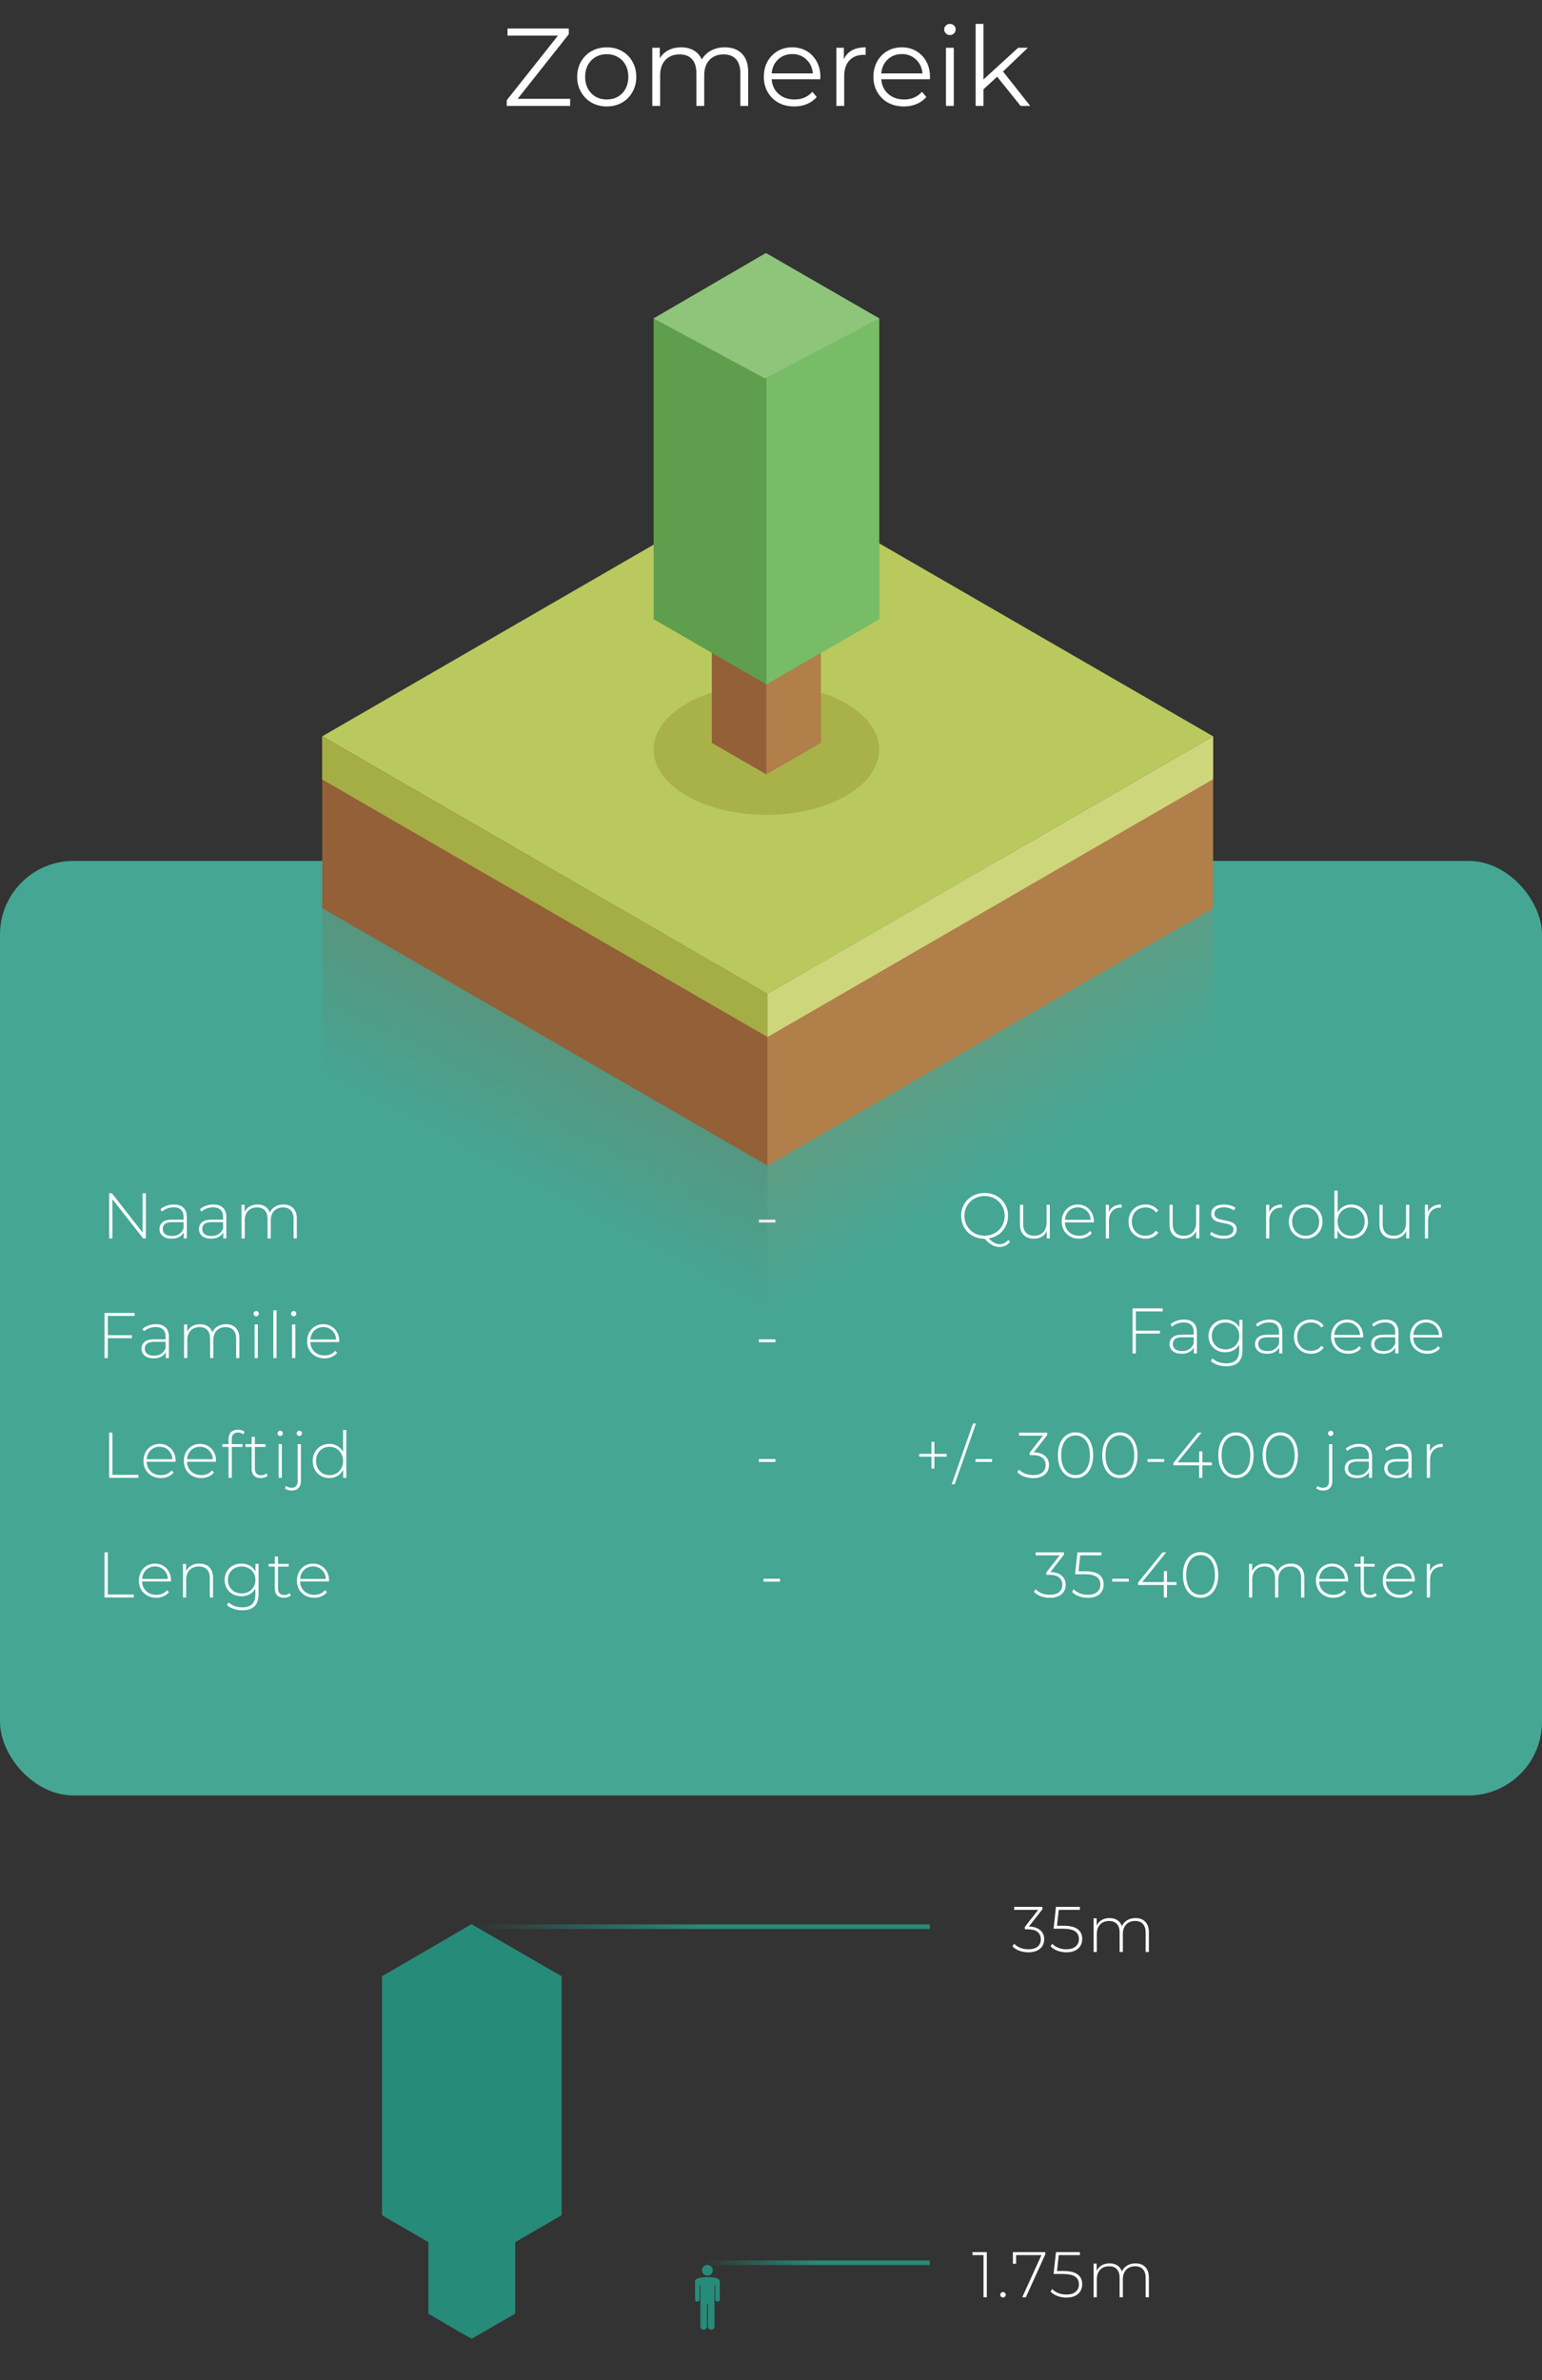 <svg width="335" height="517" viewBox="0 0 335 517" fill="none" xmlns="http://www.w3.org/2000/svg">
<rect x="0" y="0" width="335" height="517" fill="#333333" stroke="none"/>
<rect y="187" width="335" height="203" rx="16" fill="#45A694"/>
<path d="M219.434 269.756C219.145 270.12 218.804 270.395 218.412 270.582C218.02 270.769 217.591 270.862 217.124 270.862C216.583 270.862 216.055 270.722 215.542 270.442C215.038 270.162 214.483 269.705 213.876 269.07C212.915 269.07 212.047 268.855 211.272 268.426C210.507 267.987 209.905 267.39 209.466 266.634C209.027 265.878 208.808 265.033 208.808 264.1C208.808 263.167 209.027 262.322 209.466 261.566C209.914 260.81 210.525 260.217 211.3 259.788C212.075 259.349 212.943 259.13 213.904 259.13C214.865 259.13 215.733 259.345 216.508 259.774C217.283 260.203 217.889 260.796 218.328 261.552C218.776 262.308 219 263.157 219 264.1C219 264.94 218.818 265.71 218.454 266.41C218.099 267.101 217.605 267.675 216.97 268.132C216.335 268.58 215.612 268.869 214.8 269C215.603 269.84 216.377 270.26 217.124 270.26C217.88 270.26 218.524 269.947 219.056 269.322L219.434 269.756ZM209.522 264.1C209.522 264.903 209.713 265.635 210.096 266.298C210.479 266.951 211.001 267.469 211.664 267.852C212.336 268.225 213.083 268.412 213.904 268.412C214.725 268.412 215.467 268.225 216.13 267.852C216.793 267.469 217.315 266.951 217.698 266.298C218.081 265.635 218.272 264.903 218.272 264.1C218.272 263.297 218.081 262.569 217.698 261.916C217.315 261.253 216.793 260.735 216.13 260.362C215.467 259.979 214.725 259.788 213.904 259.788C213.083 259.788 212.336 259.979 211.664 260.362C211.001 260.735 210.479 261.253 210.096 261.916C209.713 262.569 209.522 263.297 209.522 264.1ZM228.071 261.692V269H227.399V267.432C227.156 267.945 226.797 268.347 226.321 268.636C225.845 268.916 225.285 269.056 224.641 269.056C223.689 269.056 222.942 268.79 222.401 268.258C221.859 267.726 221.589 266.961 221.589 265.962V261.692H222.289V265.906C222.289 266.727 222.499 267.353 222.919 267.782C223.339 268.211 223.931 268.426 224.697 268.426C225.518 268.426 226.167 268.169 226.643 267.656C227.128 267.143 227.371 266.452 227.371 265.584V261.692H228.071ZM237.632 265.514H231.346C231.364 266.083 231.509 266.592 231.78 267.04C232.05 267.479 232.414 267.819 232.872 268.062C233.338 268.305 233.861 268.426 234.44 268.426C234.916 268.426 235.354 268.342 235.756 268.174C236.166 267.997 236.507 267.74 236.778 267.404L237.184 267.866C236.866 268.249 236.465 268.543 235.98 268.748C235.504 268.953 234.986 269.056 234.426 269.056C233.698 269.056 233.049 268.897 232.48 268.58C231.91 268.263 231.462 267.824 231.136 267.264C230.818 266.704 230.66 266.065 230.66 265.346C230.66 264.637 230.809 264.002 231.108 263.442C231.416 262.873 231.836 262.429 232.368 262.112C232.9 261.795 233.497 261.636 234.16 261.636C234.822 261.636 235.415 261.795 235.938 262.112C236.47 262.42 236.885 262.854 237.184 263.414C237.492 263.974 237.646 264.609 237.646 265.318L237.632 265.514ZM234.16 262.252C233.646 262.252 233.184 262.369 232.774 262.602C232.363 262.826 232.032 263.148 231.78 263.568C231.537 263.979 231.397 264.445 231.36 264.968H236.96C236.932 264.445 236.792 263.979 236.54 263.568C236.288 263.157 235.956 262.835 235.546 262.602C235.135 262.369 234.673 262.252 234.16 262.252ZM240.903 263.288C241.127 262.756 241.477 262.35 241.953 262.07C242.429 261.781 243.008 261.636 243.689 261.636V262.322L243.521 262.308C242.709 262.308 242.075 262.565 241.617 263.078C241.16 263.582 240.931 264.287 240.931 265.192V269H240.231V261.692H240.903V263.288ZM248.868 269.056C248.158 269.056 247.524 268.897 246.964 268.58C246.404 268.263 245.965 267.824 245.648 267.264C245.33 266.695 245.172 266.055 245.172 265.346C245.172 264.627 245.33 263.988 245.648 263.428C245.965 262.859 246.404 262.42 246.964 262.112C247.524 261.795 248.158 261.636 248.868 261.636C249.456 261.636 249.988 261.753 250.464 261.986C250.949 262.21 251.341 262.541 251.64 262.98L251.122 263.358C250.86 262.994 250.534 262.723 250.142 262.546C249.759 262.359 249.334 262.266 248.868 262.266C248.298 262.266 247.785 262.397 247.328 262.658C246.88 262.91 246.525 263.269 246.264 263.736C246.012 264.203 245.886 264.739 245.886 265.346C245.886 265.953 246.012 266.489 246.264 266.956C246.525 267.423 246.88 267.787 247.328 268.048C247.785 268.3 248.298 268.426 248.868 268.426C249.334 268.426 249.759 268.337 250.142 268.16C250.534 267.973 250.86 267.698 251.122 267.334L251.64 267.712C251.341 268.151 250.949 268.487 250.464 268.72C249.988 268.944 249.456 269.056 248.868 269.056ZM260.553 261.692V269H259.881V267.432C259.639 267.945 259.279 268.347 258.803 268.636C258.327 268.916 257.767 269.056 257.123 269.056C256.171 269.056 255.425 268.79 254.883 268.258C254.342 267.726 254.071 266.961 254.071 265.962V261.692H254.771V265.906C254.771 266.727 254.981 267.353 255.401 267.782C255.821 268.211 256.414 268.426 257.179 268.426C258.001 268.426 258.649 268.169 259.125 267.656C259.611 267.143 259.853 266.452 259.853 265.584V261.692H260.553ZM265.788 269.056C265.2 269.056 264.64 268.967 264.108 268.79C263.576 268.613 263.161 268.389 262.862 268.118L263.184 267.558C263.483 267.81 263.866 268.02 264.332 268.188C264.808 268.356 265.303 268.44 265.816 268.44C266.554 268.44 267.095 268.319 267.44 268.076C267.795 267.833 267.972 267.497 267.972 267.068C267.972 266.76 267.874 266.517 267.678 266.34C267.492 266.163 267.258 266.032 266.978 265.948C266.698 265.864 266.311 265.775 265.816 265.682C265.238 265.579 264.771 265.467 264.416 265.346C264.062 265.225 263.758 265.029 263.506 264.758C263.254 264.487 263.128 264.114 263.128 263.638C263.128 263.059 263.366 262.583 263.842 262.21C264.328 261.827 265.014 261.636 265.9 261.636C266.367 261.636 266.829 261.701 267.286 261.832C267.744 261.963 268.117 262.135 268.406 262.35L268.084 262.91C267.786 262.695 267.445 262.532 267.062 262.42C266.68 262.308 266.288 262.252 265.886 262.252C265.205 262.252 264.692 262.378 264.346 262.63C264.001 262.882 263.828 263.213 263.828 263.624C263.828 263.951 263.926 264.207 264.122 264.394C264.318 264.571 264.556 264.707 264.836 264.8C265.126 264.884 265.527 264.977 266.04 265.08C266.61 265.183 267.067 265.295 267.412 265.416C267.767 265.528 268.066 265.715 268.308 265.976C268.551 266.237 268.672 266.597 268.672 267.054C268.672 267.661 268.42 268.146 267.916 268.51C267.412 268.874 266.703 269.056 265.788 269.056ZM275.734 263.288C275.958 262.756 276.308 262.35 276.784 262.07C277.26 261.781 277.838 261.636 278.52 261.636V262.322L278.352 262.308C277.54 262.308 276.905 262.565 276.448 263.078C275.99 263.582 275.762 264.287 275.762 265.192V269H275.062V261.692H275.734V263.288ZM283.656 269.056C282.965 269.056 282.34 268.897 281.78 268.58C281.229 268.263 280.795 267.824 280.478 267.264C280.161 266.695 280.002 266.055 280.002 265.346C280.002 264.637 280.161 264.002 280.478 263.442C280.795 262.873 281.229 262.429 281.78 262.112C282.34 261.795 282.965 261.636 283.656 261.636C284.347 261.636 284.967 261.795 285.518 262.112C286.078 262.429 286.517 262.873 286.834 263.442C287.151 264.002 287.31 264.637 287.31 265.346C287.31 266.055 287.151 266.695 286.834 267.264C286.517 267.824 286.078 268.263 285.518 268.58C284.967 268.897 284.347 269.056 283.656 269.056ZM283.656 268.426C284.216 268.426 284.715 268.295 285.154 268.034C285.602 267.773 285.952 267.409 286.204 266.942C286.465 266.475 286.596 265.943 286.596 265.346C286.596 264.749 286.465 264.217 286.204 263.75C285.952 263.283 285.602 262.919 285.154 262.658C284.715 262.397 284.216 262.266 283.656 262.266C283.096 262.266 282.592 262.397 282.144 262.658C281.705 262.919 281.355 263.283 281.094 263.75C280.842 264.217 280.716 264.749 280.716 265.346C280.716 265.943 280.842 266.475 281.094 266.942C281.355 267.409 281.705 267.773 282.144 268.034C282.592 268.295 283.096 268.426 283.656 268.426ZM293.57 261.636C294.251 261.636 294.867 261.795 295.418 262.112C295.968 262.42 296.398 262.859 296.706 263.428C297.023 263.988 297.182 264.627 297.182 265.346C297.182 266.065 297.023 266.704 296.706 267.264C296.398 267.824 295.968 268.263 295.418 268.58C294.867 268.897 294.251 269.056 293.57 269.056C292.916 269.056 292.324 268.902 291.792 268.594C291.269 268.277 290.863 267.838 290.574 267.278V269H289.902V258.612H290.602V263.358C290.891 262.817 291.297 262.397 291.82 262.098C292.342 261.79 292.926 261.636 293.57 261.636ZM293.528 268.426C294.088 268.426 294.592 268.295 295.04 268.034C295.488 267.773 295.838 267.409 296.09 266.942C296.351 266.475 296.482 265.943 296.482 265.346C296.482 264.749 296.351 264.217 296.09 263.75C295.838 263.283 295.488 262.919 295.04 262.658C294.592 262.397 294.088 262.266 293.528 262.266C292.968 262.266 292.464 262.397 292.016 262.658C291.577 262.919 291.227 263.283 290.966 263.75C290.714 264.217 290.588 264.749 290.588 265.346C290.588 265.943 290.714 266.475 290.966 266.942C291.227 267.409 291.577 267.773 292.016 268.034C292.464 268.295 292.968 268.426 293.528 268.426ZM306.167 261.692V269H305.495V267.432C305.252 267.945 304.893 268.347 304.417 268.636C303.941 268.916 303.381 269.056 302.737 269.056C301.785 269.056 301.038 268.79 300.497 268.258C299.956 267.726 299.685 266.961 299.685 265.962V261.692H300.385V265.906C300.385 266.727 300.595 267.353 301.015 267.782C301.435 268.211 302.028 268.426 302.793 268.426C303.614 268.426 304.263 268.169 304.739 267.656C305.224 267.143 305.467 266.452 305.467 265.584V261.692H306.167ZM310.226 263.288C310.45 262.756 310.8 262.35 311.276 262.07C311.752 261.781 312.331 261.636 313.012 261.636V262.322L312.844 262.308C312.032 262.308 311.398 262.565 310.94 263.078C310.483 263.582 310.254 264.287 310.254 265.192V269H309.554V261.692H310.226V263.288Z" fill="white"/>
<path d="M246.763 284.844V289.03H251.985V289.674H246.763V294H246.049V284.2H252.601V284.844H246.763ZM257.213 286.636C258.118 286.636 258.814 286.869 259.299 287.336C259.784 287.793 260.027 288.47 260.027 289.366V294H259.355V292.698C259.122 293.127 258.781 293.463 258.333 293.706C257.885 293.939 257.348 294.056 256.723 294.056C255.911 294.056 255.267 293.865 254.791 293.482C254.324 293.099 254.091 292.595 254.091 291.97C254.091 291.363 254.306 290.873 254.735 290.5C255.174 290.117 255.869 289.926 256.821 289.926H259.327V289.338C259.327 288.657 259.14 288.139 258.767 287.784C258.403 287.429 257.866 287.252 257.157 287.252C256.672 287.252 256.205 287.336 255.757 287.504C255.318 287.672 254.945 287.896 254.637 288.176L254.287 287.672C254.651 287.345 255.09 287.093 255.603 286.916C256.116 286.729 256.653 286.636 257.213 286.636ZM256.821 293.482C257.428 293.482 257.941 293.342 258.361 293.062C258.79 292.782 259.112 292.376 259.327 291.844V290.472H256.835C256.116 290.472 255.594 290.603 255.267 290.864C254.95 291.125 254.791 291.485 254.791 291.942C254.791 292.418 254.968 292.796 255.323 293.076C255.678 293.347 256.177 293.482 256.821 293.482ZM269.925 286.692V293.216C269.925 294.429 269.631 295.325 269.043 295.904C268.455 296.483 267.568 296.772 266.383 296.772C265.711 296.772 265.076 296.669 264.479 296.464C263.882 296.259 263.401 295.974 263.037 295.61L263.415 295.078C263.779 295.414 264.218 295.675 264.731 295.862C265.244 296.049 265.79 296.142 266.369 296.142C267.34 296.142 268.058 295.909 268.525 295.442C268.992 294.985 269.225 294.271 269.225 293.3V292.068C268.926 292.6 268.511 293.011 267.979 293.3C267.447 293.589 266.85 293.734 266.187 293.734C265.506 293.734 264.885 293.585 264.325 293.286C263.774 292.978 263.34 292.553 263.023 292.012C262.706 291.471 262.547 290.859 262.547 290.178C262.547 289.497 262.706 288.885 263.023 288.344C263.34 287.803 263.774 287.383 264.325 287.084C264.885 286.785 265.506 286.636 266.187 286.636C266.859 286.636 267.466 286.785 268.007 287.084C268.548 287.383 268.964 287.803 269.253 288.344V286.692H269.925ZM266.243 293.104C266.812 293.104 267.326 292.983 267.783 292.74C268.24 292.488 268.595 292.143 268.847 291.704C269.108 291.256 269.239 290.747 269.239 290.178C269.239 289.609 269.108 289.105 268.847 288.666C268.595 288.227 268.24 287.887 267.783 287.644C267.326 287.392 266.812 287.266 266.243 287.266C265.674 287.266 265.16 287.392 264.703 287.644C264.255 287.887 263.9 288.227 263.639 288.666C263.387 289.105 263.261 289.609 263.261 290.178C263.261 290.747 263.387 291.256 263.639 291.704C263.9 292.143 264.255 292.488 264.703 292.74C265.16 292.983 265.674 293.104 266.243 293.104ZM275.772 286.636C276.677 286.636 277.373 286.869 277.858 287.336C278.343 287.793 278.586 288.47 278.586 289.366V294H277.914V292.698C277.681 293.127 277.34 293.463 276.892 293.706C276.444 293.939 275.907 294.056 275.282 294.056C274.47 294.056 273.826 293.865 273.35 293.482C272.883 293.099 272.65 292.595 272.65 291.97C272.65 291.363 272.865 290.873 273.294 290.5C273.733 290.117 274.428 289.926 275.38 289.926H277.886V289.338C277.886 288.657 277.699 288.139 277.326 287.784C276.962 287.429 276.425 287.252 275.716 287.252C275.231 287.252 274.764 287.336 274.316 287.504C273.877 287.672 273.504 287.896 273.196 288.176L272.846 287.672C273.21 287.345 273.649 287.093 274.162 286.916C274.675 286.729 275.212 286.636 275.772 286.636ZM275.38 293.482C275.987 293.482 276.5 293.342 276.92 293.062C277.349 292.782 277.671 292.376 277.886 291.844V290.472H275.394C274.675 290.472 274.153 290.603 273.826 290.864C273.509 291.125 273.35 291.485 273.35 291.942C273.35 292.418 273.527 292.796 273.882 293.076C274.237 293.347 274.736 293.482 275.38 293.482ZM284.802 294.056C284.092 294.056 283.458 293.897 282.898 293.58C282.338 293.263 281.899 292.824 281.582 292.264C281.264 291.695 281.106 291.055 281.106 290.346C281.106 289.627 281.264 288.988 281.582 288.428C281.899 287.859 282.338 287.42 282.898 287.112C283.458 286.795 284.092 286.636 284.802 286.636C285.39 286.636 285.922 286.753 286.398 286.986C286.883 287.21 287.275 287.541 287.574 287.98L287.056 288.358C286.794 287.994 286.468 287.723 286.076 287.546C285.693 287.359 285.268 287.266 284.802 287.266C284.232 287.266 283.719 287.397 283.262 287.658C282.814 287.91 282.459 288.269 282.198 288.736C281.946 289.203 281.82 289.739 281.82 290.346C281.82 290.953 281.946 291.489 282.198 291.956C282.459 292.423 282.814 292.787 283.262 293.048C283.719 293.3 284.232 293.426 284.802 293.426C285.268 293.426 285.693 293.337 286.076 293.16C286.468 292.973 286.794 292.698 287.056 292.334L287.574 292.712C287.275 293.151 286.883 293.487 286.398 293.72C285.922 293.944 285.39 294.056 284.802 294.056ZM296.14 290.514H289.854C289.873 291.083 290.018 291.592 290.288 292.04C290.559 292.479 290.923 292.819 291.38 293.062C291.847 293.305 292.37 293.426 292.948 293.426C293.424 293.426 293.863 293.342 294.264 293.174C294.675 292.997 295.016 292.74 295.286 292.404L295.692 292.866C295.375 293.249 294.974 293.543 294.488 293.748C294.012 293.953 293.494 294.056 292.934 294.056C292.206 294.056 291.558 293.897 290.988 293.58C290.419 293.263 289.971 292.824 289.644 292.264C289.327 291.704 289.168 291.065 289.168 290.346C289.168 289.637 289.318 289.002 289.616 288.442C289.924 287.873 290.344 287.429 290.876 287.112C291.408 286.795 292.006 286.636 292.668 286.636C293.331 286.636 293.924 286.795 294.446 287.112C294.978 287.42 295.394 287.854 295.692 288.414C296 288.974 296.154 289.609 296.154 290.318L296.14 290.514ZM292.668 287.252C292.155 287.252 291.693 287.369 291.282 287.602C290.872 287.826 290.54 288.148 290.288 288.568C290.046 288.979 289.906 289.445 289.868 289.968H295.468C295.44 289.445 295.3 288.979 295.048 288.568C294.796 288.157 294.465 287.835 294.054 287.602C293.644 287.369 293.182 287.252 292.668 287.252ZM300.999 286.636C301.904 286.636 302.599 286.869 303.085 287.336C303.57 287.793 303.813 288.47 303.813 289.366V294H303.141V292.698C302.907 293.127 302.567 293.463 302.119 293.706C301.671 293.939 301.134 294.056 300.509 294.056C299.697 294.056 299.053 293.865 298.577 293.482C298.11 293.099 297.877 292.595 297.877 291.97C297.877 291.363 298.091 290.873 298.521 290.5C298.959 290.117 299.655 289.926 300.607 289.926H303.113V289.338C303.113 288.657 302.926 288.139 302.553 287.784C302.189 287.429 301.652 287.252 300.943 287.252C300.457 287.252 299.991 287.336 299.543 287.504C299.104 287.672 298.731 287.896 298.423 288.176L298.073 287.672C298.437 287.345 298.875 287.093 299.389 286.916C299.902 286.729 300.439 286.636 300.999 286.636ZM300.607 293.482C301.213 293.482 301.727 293.342 302.147 293.062C302.576 292.782 302.898 292.376 303.113 291.844V290.472H300.621C299.902 290.472 299.379 290.603 299.053 290.864C298.735 291.125 298.577 291.485 298.577 291.942C298.577 292.418 298.754 292.796 299.109 293.076C299.463 293.347 299.963 293.482 300.607 293.482ZM313.304 290.514H307.018C307.037 291.083 307.182 291.592 307.452 292.04C307.723 292.479 308.087 292.819 308.544 293.062C309.011 293.305 309.534 293.426 310.112 293.426C310.588 293.426 311.027 293.342 311.428 293.174C311.839 292.997 312.18 292.74 312.45 292.404L312.856 292.866C312.539 293.249 312.138 293.543 311.652 293.748C311.176 293.953 310.658 294.056 310.098 294.056C309.37 294.056 308.722 293.897 308.152 293.58C307.583 293.263 307.135 292.824 306.808 292.264C306.491 291.704 306.332 291.065 306.332 290.346C306.332 289.637 306.482 289.002 306.78 288.442C307.088 287.873 307.508 287.429 308.04 287.112C308.572 286.795 309.17 286.636 309.832 286.636C310.495 286.636 311.088 286.795 311.61 287.112C312.142 287.42 312.558 287.854 312.856 288.414C313.164 288.974 313.318 289.609 313.318 290.318L313.304 290.514ZM309.832 287.252C309.319 287.252 308.857 287.369 308.446 287.602C308.036 287.826 307.704 288.148 307.452 288.568C307.21 288.979 307.07 289.445 307.032 289.968H312.632C312.604 289.445 312.464 288.979 312.212 288.568C311.96 288.157 311.629 287.835 311.218 287.602C310.808 287.369 310.346 287.252 309.832 287.252Z" fill="white"/>
<path d="M205.652 316.408H202.992V318.998H202.362V316.408H199.702V315.806H202.362V313.202H202.992V315.806H205.652V316.408ZM211.383 309.212H212.027L207.407 322.4H206.763L211.383 309.212ZM211.928 316.926H215.526V317.556H211.928V316.926ZM224.579 315.47C225.662 315.498 226.483 315.764 227.043 316.268C227.613 316.763 227.897 317.421 227.897 318.242C227.897 318.793 227.767 319.283 227.505 319.712C227.244 320.132 226.852 320.463 226.329 320.706C225.816 320.949 225.195 321.07 224.467 321.07C223.758 321.07 223.091 320.953 222.465 320.72C221.84 320.477 221.355 320.155 221.009 319.754L221.373 319.208C221.691 319.563 222.12 319.852 222.661 320.076C223.212 320.3 223.814 320.412 224.467 320.412C225.335 320.412 226.003 320.221 226.469 319.838C226.936 319.446 227.169 318.914 227.169 318.242C227.169 317.561 226.931 317.029 226.455 316.646C225.979 316.263 225.265 316.072 224.313 316.072H223.697V315.554L226.595 311.844H221.373V311.2H227.519V311.704L224.579 315.47ZM233.66 321.07C232.913 321.07 232.246 320.869 231.658 320.468C231.079 320.057 230.627 319.479 230.3 318.732C229.983 317.985 229.824 317.108 229.824 316.1C229.824 315.092 229.983 314.215 230.3 313.468C230.627 312.721 231.079 312.147 231.658 311.746C232.246 311.335 232.913 311.13 233.66 311.13C234.407 311.13 235.069 311.335 235.648 311.746C236.236 312.147 236.689 312.721 237.006 313.468C237.333 314.215 237.496 315.092 237.496 316.1C237.496 317.108 237.333 317.985 237.006 318.732C236.689 319.479 236.236 320.057 235.648 320.468C235.069 320.869 234.407 321.07 233.66 321.07ZM233.66 320.412C234.276 320.412 234.817 320.244 235.284 319.908C235.76 319.563 236.129 319.068 236.39 318.424C236.651 317.771 236.782 316.996 236.782 316.1C236.782 315.204 236.651 314.434 236.39 313.79C236.129 313.137 235.76 312.642 235.284 312.306C234.817 311.961 234.276 311.788 233.66 311.788C233.044 311.788 232.498 311.961 232.022 312.306C231.555 312.642 231.191 313.137 230.93 313.79C230.669 314.434 230.538 315.204 230.538 316.1C230.538 316.996 230.669 317.771 230.93 318.424C231.191 319.068 231.555 319.563 232.022 319.908C232.498 320.244 233.044 320.412 233.66 320.412ZM243.295 321.07C242.548 321.07 241.881 320.869 241.293 320.468C240.714 320.057 240.261 319.479 239.935 318.732C239.617 317.985 239.459 317.108 239.459 316.1C239.459 315.092 239.617 314.215 239.935 313.468C240.261 312.721 240.714 312.147 241.293 311.746C241.881 311.335 242.548 311.13 243.295 311.13C244.041 311.13 244.704 311.335 245.283 311.746C245.871 312.147 246.323 312.721 246.641 313.468C246.967 314.215 247.131 315.092 247.131 316.1C247.131 317.108 246.967 317.985 246.641 318.732C246.323 319.479 245.871 320.057 245.283 320.468C244.704 320.869 244.041 321.07 243.295 321.07ZM243.295 320.412C243.911 320.412 244.452 320.244 244.919 319.908C245.395 319.563 245.763 319.068 246.025 318.424C246.286 317.771 246.417 316.996 246.417 316.1C246.417 315.204 246.286 314.434 246.025 313.79C245.763 313.137 245.395 312.642 244.919 312.306C244.452 311.961 243.911 311.788 243.295 311.788C242.679 311.788 242.133 311.961 241.657 312.306C241.19 312.642 240.826 313.137 240.565 313.79C240.303 314.434 240.173 315.204 240.173 316.1C240.173 316.996 240.303 317.771 240.565 318.424C240.826 319.068 241.19 319.563 241.657 319.908C242.133 320.244 242.679 320.412 243.295 320.412ZM249.315 316.926H252.913V317.556H249.315V316.926ZM263.268 318.284H261.21V321H260.51V318.284H254.924V317.766L260.244 311.2H261.042L255.82 317.654H260.524V315.26H261.21V317.654H263.268V318.284ZM268.508 321.07C267.761 321.07 267.094 320.869 266.506 320.468C265.927 320.057 265.475 319.479 265.148 318.732C264.831 317.985 264.672 317.108 264.672 316.1C264.672 315.092 264.831 314.215 265.148 313.468C265.475 312.721 265.927 312.147 266.506 311.746C267.094 311.335 267.761 311.13 268.508 311.13C269.255 311.13 269.917 311.335 270.496 311.746C271.084 312.147 271.537 312.721 271.854 313.468C272.181 314.215 272.344 315.092 272.344 316.1C272.344 317.108 272.181 317.985 271.854 318.732C271.537 319.479 271.084 320.057 270.496 320.468C269.917 320.869 269.255 321.07 268.508 321.07ZM268.508 320.412C269.124 320.412 269.665 320.244 270.132 319.908C270.608 319.563 270.977 319.068 271.238 318.424C271.499 317.771 271.63 316.996 271.63 316.1C271.63 315.204 271.499 314.434 271.238 313.79C270.977 313.137 270.608 312.642 270.132 312.306C269.665 311.961 269.124 311.788 268.508 311.788C267.892 311.788 267.346 311.961 266.87 312.306C266.403 312.642 266.039 313.137 265.778 313.79C265.517 314.434 265.386 315.204 265.386 316.1C265.386 316.996 265.517 317.771 265.778 318.424C266.039 319.068 266.403 319.563 266.87 319.908C267.346 320.244 267.892 320.412 268.508 320.412ZM278.143 321.07C277.396 321.07 276.729 320.869 276.141 320.468C275.562 320.057 275.109 319.479 274.783 318.732C274.465 317.985 274.307 317.108 274.307 316.1C274.307 315.092 274.465 314.215 274.783 313.468C275.109 312.721 275.562 312.147 276.141 311.746C276.729 311.335 277.396 311.13 278.143 311.13C278.889 311.13 279.552 311.335 280.131 311.746C280.719 312.147 281.171 312.721 281.489 313.468C281.815 314.215 281.979 315.092 281.979 316.1C281.979 317.108 281.815 317.985 281.489 318.732C281.171 319.479 280.719 320.057 280.131 320.468C279.552 320.869 278.889 321.07 278.143 321.07ZM278.143 320.412C278.759 320.412 279.3 320.244 279.767 319.908C280.243 319.563 280.611 319.068 280.873 318.424C281.134 317.771 281.265 316.996 281.265 316.1C281.265 315.204 281.134 314.434 280.873 313.79C280.611 313.137 280.243 312.642 279.767 312.306C279.3 311.961 278.759 311.788 278.143 311.788C277.527 311.788 276.981 311.961 276.505 312.306C276.038 312.642 275.674 313.137 275.413 313.79C275.151 314.434 275.021 315.204 275.021 316.1C275.021 316.996 275.151 317.771 275.413 318.424C275.674 319.068 276.038 319.563 276.505 319.908C276.981 320.244 277.527 320.412 278.143 320.412ZM287.467 323.772C287.159 323.772 286.875 323.73 286.613 323.646C286.343 323.562 286.123 323.441 285.955 323.282L286.235 322.764C286.534 323.035 286.931 323.17 287.425 323.17C287.855 323.17 288.181 323.044 288.405 322.792C288.629 322.54 288.741 322.176 288.741 321.7V313.692H289.441V321.728C289.441 322.353 289.269 322.848 288.923 323.212C288.578 323.585 288.093 323.772 287.467 323.772ZM289.091 311.914C288.933 311.914 288.797 311.863 288.685 311.76C288.573 311.648 288.517 311.513 288.517 311.354C288.517 311.195 288.573 311.06 288.685 310.948C288.797 310.836 288.933 310.78 289.091 310.78C289.25 310.78 289.385 310.836 289.497 310.948C289.609 311.051 289.665 311.181 289.665 311.34C289.665 311.499 289.609 311.634 289.497 311.746C289.385 311.858 289.25 311.914 289.091 311.914ZM295.274 313.636C296.179 313.636 296.875 313.869 297.36 314.336C297.845 314.793 298.088 315.47 298.088 316.366V321H297.416V319.698C297.183 320.127 296.842 320.463 296.394 320.706C295.946 320.939 295.409 321.056 294.784 321.056C293.972 321.056 293.328 320.865 292.852 320.482C292.385 320.099 292.152 319.595 292.152 318.97C292.152 318.363 292.367 317.873 292.796 317.5C293.235 317.117 293.93 316.926 294.882 316.926H297.388V316.338C297.388 315.657 297.201 315.139 296.828 314.784C296.464 314.429 295.927 314.252 295.218 314.252C294.733 314.252 294.266 314.336 293.818 314.504C293.379 314.672 293.006 314.896 292.698 315.176L292.348 314.672C292.712 314.345 293.151 314.093 293.664 313.916C294.177 313.729 294.714 313.636 295.274 313.636ZM294.882 320.482C295.489 320.482 296.002 320.342 296.422 320.062C296.851 319.782 297.173 319.376 297.388 318.844V317.472H294.896C294.177 317.472 293.655 317.603 293.328 317.864C293.011 318.125 292.852 318.485 292.852 318.942C292.852 319.418 293.029 319.796 293.384 320.076C293.739 320.347 294.238 320.482 294.882 320.482ZM303.856 313.636C304.761 313.636 305.457 313.869 305.942 314.336C306.427 314.793 306.67 315.47 306.67 316.366V321H305.998V319.698C305.765 320.127 305.424 320.463 304.976 320.706C304.528 320.939 303.991 321.056 303.366 321.056C302.554 321.056 301.91 320.865 301.434 320.482C300.967 320.099 300.734 319.595 300.734 318.97C300.734 318.363 300.949 317.873 301.378 317.5C301.817 317.117 302.512 316.926 303.464 316.926H305.97V316.338C305.97 315.657 305.783 315.139 305.41 314.784C305.046 314.429 304.509 314.252 303.8 314.252C303.315 314.252 302.848 314.336 302.4 314.504C301.961 314.672 301.588 314.896 301.28 315.176L300.93 314.672C301.294 314.345 301.733 314.093 302.246 313.916C302.759 313.729 303.296 313.636 303.856 313.636ZM303.464 320.482C304.071 320.482 304.584 320.342 305.004 320.062C305.433 319.782 305.755 319.376 305.97 318.844V317.472H303.478C302.759 317.472 302.237 317.603 301.91 317.864C301.593 318.125 301.434 318.485 301.434 318.942C301.434 319.418 301.611 319.796 301.966 320.076C302.321 320.347 302.82 320.482 303.464 320.482ZM310.646 315.288C310.87 314.756 311.22 314.35 311.696 314.07C312.172 313.781 312.751 313.636 313.432 313.636V314.322L313.264 314.308C312.452 314.308 311.818 314.565 311.36 315.078C310.903 315.582 310.674 316.287 310.674 317.192V321H309.974V313.692H310.646V315.288Z" fill="white"/>
<path d="M228.198 341.47C229.281 341.498 230.102 341.764 230.662 342.268C231.232 342.763 231.516 343.421 231.516 344.242C231.516 344.793 231.386 345.283 231.124 345.712C230.863 346.132 230.471 346.463 229.948 346.706C229.435 346.949 228.814 347.07 228.086 347.07C227.377 347.07 226.71 346.953 226.084 346.72C225.459 346.477 224.974 346.155 224.628 345.754L224.992 345.208C225.31 345.563 225.739 345.852 226.28 346.076C226.831 346.3 227.433 346.412 228.086 346.412C228.954 346.412 229.622 346.221 230.088 345.838C230.555 345.446 230.788 344.914 230.788 344.242C230.788 343.561 230.55 343.029 230.074 342.646C229.598 342.263 228.884 342.072 227.932 342.072H227.316V341.554L230.214 337.844H224.992V337.2H231.138V337.704L228.198 341.47ZM235.7 341.302C237.128 341.302 238.164 341.554 238.808 342.058C239.452 342.553 239.774 343.257 239.774 344.172C239.774 344.732 239.644 345.231 239.382 345.67C239.13 346.099 238.748 346.44 238.234 346.692C237.721 346.944 237.091 347.07 236.344 347.07C235.635 347.07 234.968 346.949 234.342 346.706C233.726 346.463 233.246 346.146 232.9 345.754L233.264 345.208C233.572 345.563 233.997 345.852 234.538 346.076C235.089 346.3 235.686 346.412 236.33 346.412C237.208 346.412 237.88 346.211 238.346 345.81C238.822 345.409 239.06 344.872 239.06 344.2C239.06 343.463 238.79 342.903 238.248 342.52C237.716 342.137 236.816 341.946 235.546 341.946H233.558L234.076 337.2H239.27V337.844H234.678L234.3 341.302H235.7ZM241.631 342.926H245.229V343.556H241.631V342.926ZM255.584 344.284H253.526V347H252.826V344.284H247.24V343.766L252.56 337.2H253.358L248.136 343.654H252.84V341.26H253.526V343.654H255.584V344.284ZM260.824 347.07C260.078 347.07 259.41 346.869 258.822 346.468C258.244 346.057 257.791 345.479 257.464 344.732C257.147 343.985 256.988 343.108 256.988 342.1C256.988 341.092 257.147 340.215 257.464 339.468C257.791 338.721 258.244 338.147 258.822 337.746C259.41 337.335 260.078 337.13 260.824 337.13C261.571 337.13 262.234 337.335 262.812 337.746C263.4 338.147 263.853 338.721 264.17 339.468C264.497 340.215 264.66 341.092 264.66 342.1C264.66 343.108 264.497 343.985 264.17 344.732C263.853 345.479 263.4 346.057 262.812 346.468C262.234 346.869 261.571 347.07 260.824 347.07ZM260.824 346.412C261.44 346.412 261.982 346.244 262.448 345.908C262.924 345.563 263.293 345.068 263.554 344.424C263.816 343.771 263.946 342.996 263.946 342.1C263.946 341.204 263.816 340.434 263.554 339.79C263.293 339.137 262.924 338.642 262.448 338.306C261.982 337.961 261.44 337.788 260.824 337.788C260.208 337.788 259.662 337.961 259.186 338.306C258.72 338.642 258.356 339.137 258.094 339.79C257.833 340.434 257.702 341.204 257.702 342.1C257.702 342.996 257.833 343.771 258.094 344.424C258.356 345.068 258.72 345.563 259.186 345.908C259.662 346.244 260.208 346.412 260.824 346.412ZM280.453 339.636C281.358 339.636 282.068 339.902 282.581 340.434C283.104 340.966 283.365 341.731 283.365 342.73V347H282.665V342.786C282.665 341.965 282.464 341.339 282.063 340.91C281.662 340.481 281.102 340.266 280.383 340.266C279.562 340.266 278.908 340.523 278.423 341.036C277.947 341.549 277.709 342.24 277.709 343.108V347H277.009V342.786C277.009 341.965 276.808 341.339 276.407 340.91C276.006 340.481 275.446 340.266 274.727 340.266C273.906 340.266 273.252 340.523 272.767 341.036C272.291 341.549 272.053 342.24 272.053 343.108V347H271.353V339.692H272.025V341.26C272.268 340.747 272.627 340.35 273.103 340.07C273.588 339.781 274.162 339.636 274.825 339.636C275.488 339.636 276.048 339.785 276.505 340.084C276.972 340.383 277.303 340.821 277.499 341.4C277.742 340.859 278.12 340.429 278.633 340.112C279.156 339.795 279.762 339.636 280.453 339.636ZM292.863 343.514H286.577C286.596 344.083 286.74 344.592 287.011 345.04C287.282 345.479 287.646 345.819 288.103 346.062C288.57 346.305 289.092 346.426 289.671 346.426C290.147 346.426 290.586 346.342 290.987 346.174C291.398 345.997 291.738 345.74 292.009 345.404L292.415 345.866C292.098 346.249 291.696 346.543 291.211 346.748C290.735 346.953 290.217 347.056 289.657 347.056C288.929 347.056 288.28 346.897 287.711 346.58C287.142 346.263 286.694 345.824 286.367 345.264C286.05 344.704 285.891 344.065 285.891 343.346C285.891 342.637 286.04 342.002 286.339 341.442C286.647 340.873 287.067 340.429 287.599 340.112C288.131 339.795 288.728 339.636 289.391 339.636C290.054 339.636 290.646 339.795 291.169 340.112C291.701 340.42 292.116 340.854 292.415 341.414C292.723 341.974 292.877 342.609 292.877 343.318L292.863 343.514ZM289.391 340.252C288.878 340.252 288.416 340.369 288.005 340.602C287.594 340.826 287.263 341.148 287.011 341.568C286.768 341.979 286.628 342.445 286.591 342.968H292.191C292.163 342.445 292.023 341.979 291.771 341.568C291.519 341.157 291.188 340.835 290.777 340.602C290.366 340.369 289.904 340.252 289.391 340.252ZM299.088 346.538C298.911 346.706 298.687 346.837 298.416 346.93C298.155 347.014 297.88 347.056 297.59 347.056C296.956 347.056 296.466 346.883 296.12 346.538C295.775 346.183 295.602 345.693 295.602 345.068V340.294H294.258V339.692H295.602V338.096H296.302V339.692H298.626V340.294H296.302V344.998C296.302 345.474 296.414 345.838 296.638 346.09C296.872 346.333 297.212 346.454 297.66 346.454C298.118 346.454 298.496 346.319 298.794 346.048L299.088 346.538ZM307.375 343.514H301.089C301.107 344.083 301.252 344.592 301.523 345.04C301.793 345.479 302.157 345.819 302.615 346.062C303.081 346.305 303.604 346.426 304.183 346.426C304.659 346.426 305.097 346.342 305.499 346.174C305.909 345.997 306.25 345.74 306.521 345.404L306.927 345.866C306.609 346.249 306.208 346.543 305.723 346.748C305.247 346.953 304.729 347.056 304.169 347.056C303.441 347.056 302.792 346.897 302.223 346.58C301.653 346.263 301.205 345.824 300.879 345.264C300.561 344.704 300.403 344.065 300.403 343.346C300.403 342.637 300.552 342.002 300.851 341.442C301.159 340.873 301.579 340.429 302.111 340.112C302.643 339.795 303.24 339.636 303.903 339.636C304.565 339.636 305.158 339.795 305.681 340.112C306.213 340.42 306.628 340.854 306.927 341.414C307.235 341.974 307.389 342.609 307.389 343.318L307.375 343.514ZM303.903 340.252C303.389 340.252 302.927 340.369 302.517 340.602C302.106 340.826 301.775 341.148 301.523 341.568C301.28 341.979 301.14 342.445 301.103 342.968H306.703C306.675 342.445 306.535 341.979 306.283 341.568C306.031 341.157 305.699 340.835 305.289 340.602C304.878 340.369 304.416 340.252 303.903 340.252ZM310.646 341.288C310.87 340.756 311.22 340.35 311.696 340.07C312.172 339.781 312.751 339.636 313.432 339.636V340.322L313.264 340.308C312.452 340.308 311.818 340.565 311.36 341.078C310.903 341.582 310.674 342.287 310.674 343.192V347H309.974V339.692H310.646V341.288Z" fill="white"/>
<path d="M31.688 259.2V269H31.1L24.422 260.488V269H23.708V259.2H24.31L30.974 267.712V259.2H31.688ZM37.77 261.636C38.676 261.636 39.371 261.869 39.856 262.336C40.342 262.793 40.584 263.47 40.584 264.366V269H39.912V267.698C39.679 268.127 39.338 268.463 38.89 268.706C38.442 268.939 37.906 269.056 37.28 269.056C36.468 269.056 35.824 268.865 35.348 268.482C34.882 268.099 34.648 267.595 34.648 266.97C34.648 266.363 34.863 265.873 35.292 265.5C35.731 265.117 36.426 264.926 37.378 264.926H39.884V264.338C39.884 263.657 39.698 263.139 39.324 262.784C38.96 262.429 38.424 262.252 37.714 262.252C37.229 262.252 36.762 262.336 36.314 262.504C35.876 262.672 35.502 262.896 35.194 263.176L34.844 262.672C35.208 262.345 35.647 262.093 36.16 261.916C36.674 261.729 37.21 261.636 37.77 261.636ZM37.378 268.482C37.985 268.482 38.498 268.342 38.918 268.062C39.348 267.782 39.67 267.376 39.884 266.844V265.472H37.392C36.674 265.472 36.151 265.603 35.824 265.864C35.507 266.125 35.348 266.485 35.348 266.942C35.348 267.418 35.526 267.796 35.88 268.076C36.235 268.347 36.734 268.482 37.378 268.482ZM46.352 261.636C47.258 261.636 47.953 261.869 48.438 262.336C48.924 262.793 49.166 263.47 49.166 264.366V269H48.495V267.698C48.261 268.127 47.92 268.463 47.472 268.706C47.025 268.939 46.488 269.056 45.862 269.056C45.05 269.056 44.407 268.865 43.931 268.482C43.464 268.099 43.23 267.595 43.23 266.97C43.23 266.363 43.445 265.873 43.874 265.5C44.313 265.117 45.008 264.926 45.961 264.926H48.467V264.338C48.467 263.657 48.28 263.139 47.907 262.784C47.542 262.429 47.006 262.252 46.297 262.252C45.811 262.252 45.344 262.336 44.897 262.504C44.458 262.672 44.084 262.896 43.776 263.176L43.426 262.672C43.791 262.345 44.229 262.093 44.742 261.916C45.256 261.729 45.792 261.636 46.352 261.636ZM45.961 268.482C46.567 268.482 47.081 268.342 47.501 268.062C47.93 267.782 48.252 267.376 48.467 266.844V265.472H45.974C45.256 265.472 44.733 265.603 44.407 265.864C44.089 266.125 43.931 266.485 43.931 266.942C43.931 267.418 44.108 267.796 44.462 268.076C44.817 268.347 45.316 268.482 45.961 268.482ZM61.571 261.636C62.476 261.636 63.185 261.902 63.699 262.434C64.221 262.966 64.483 263.731 64.483 264.73V269H63.783V264.786C63.783 263.965 63.582 263.339 63.181 262.91C62.779 262.481 62.219 262.266 61.501 262.266C60.679 262.266 60.026 262.523 59.541 263.036C59.065 263.549 58.827 264.24 58.827 265.108V269H58.127V264.786C58.127 263.965 57.926 263.339 57.525 262.91C57.123 262.481 56.563 262.266 55.845 262.266C55.023 262.266 54.37 262.523 53.885 263.036C53.409 263.549 53.171 264.24 53.171 265.108V269H52.471V261.692H53.143V263.26C53.385 262.747 53.745 262.35 54.221 262.07C54.706 261.781 55.28 261.636 55.943 261.636C56.605 261.636 57.165 261.785 57.623 262.084C58.089 262.383 58.421 262.821 58.617 263.4C58.859 262.859 59.237 262.429 59.751 262.112C60.273 261.795 60.88 261.636 61.571 261.636Z" fill="white"/>
<path d="M23.422 285.844V290.03H28.644V290.674H23.422V295H22.708V285.2H29.26V285.844H23.422ZM33.872 287.636C34.777 287.636 35.473 287.869 35.958 288.336C36.443 288.793 36.686 289.47 36.686 290.366V295H36.014V293.698C35.781 294.127 35.44 294.463 34.992 294.706C34.544 294.939 34.007 295.056 33.382 295.056C32.57 295.056 31.926 294.865 31.45 294.482C30.983 294.099 30.75 293.595 30.75 292.97C30.75 292.363 30.965 291.873 31.394 291.5C31.833 291.117 32.528 290.926 33.48 290.926H35.986V290.338C35.986 289.657 35.799 289.139 35.426 288.784C35.062 288.429 34.525 288.252 33.816 288.252C33.331 288.252 32.864 288.336 32.416 288.504C31.977 288.672 31.604 288.896 31.296 289.176L30.946 288.672C31.31 288.345 31.749 288.093 32.262 287.916C32.775 287.729 33.312 287.636 33.872 287.636ZM33.48 294.482C34.087 294.482 34.6 294.342 35.02 294.062C35.449 293.782 35.771 293.376 35.986 292.844V291.472H33.494C32.775 291.472 32.253 291.603 31.926 291.864C31.609 292.125 31.45 292.485 31.45 292.942C31.45 293.418 31.627 293.796 31.982 294.076C32.337 294.347 32.836 294.482 33.48 294.482ZM49.09 287.636C49.995 287.636 50.705 287.902 51.218 288.434C51.741 288.966 52.002 289.731 52.002 290.73V295H51.302V290.786C51.302 289.965 51.101 289.339 50.7 288.91C50.299 288.481 49.739 288.266 49.02 288.266C48.199 288.266 47.545 288.523 47.06 289.036C46.584 289.549 46.346 290.24 46.346 291.108V295H45.646V290.786C45.646 289.965 45.445 289.339 45.044 288.91C44.643 288.481 44.083 288.266 43.364 288.266C42.543 288.266 41.889 288.523 41.404 289.036C40.928 289.549 40.69 290.24 40.69 291.108V295H39.99V287.692H40.662V289.26C40.905 288.747 41.264 288.35 41.74 288.07C42.225 287.781 42.799 287.636 43.462 287.636C44.125 287.636 44.685 287.785 45.142 288.084C45.609 288.383 45.94 288.821 46.136 289.4C46.379 288.859 46.757 288.429 47.27 288.112C47.793 287.795 48.399 287.636 49.09 287.636ZM55.312 287.692H56.012V295H55.312V287.692ZM55.662 285.914C55.504 285.914 55.368 285.863 55.256 285.76C55.144 285.648 55.088 285.513 55.088 285.354C55.088 285.195 55.144 285.06 55.256 284.948C55.368 284.836 55.504 284.78 55.662 284.78C55.821 284.78 55.956 284.836 56.068 284.948C56.18 285.051 56.236 285.181 56.236 285.34C56.236 285.499 56.18 285.634 56.068 285.746C55.956 285.858 55.821 285.914 55.662 285.914ZM59.383 284.612H60.083V295H59.383V284.612ZM63.453 287.692H64.153V295H63.453V287.692ZM63.803 285.914C63.645 285.914 63.509 285.863 63.397 285.76C63.285 285.648 63.229 285.513 63.229 285.354C63.229 285.195 63.285 285.06 63.397 284.948C63.509 284.836 63.645 284.78 63.803 284.78C63.962 284.78 64.097 284.836 64.209 284.948C64.321 285.051 64.377 285.181 64.377 285.34C64.377 285.499 64.321 285.634 64.209 285.746C64.097 285.858 63.962 285.914 63.803 285.914ZM73.698 291.514H67.412C67.43 292.083 67.575 292.592 67.846 293.04C68.116 293.479 68.48 293.819 68.938 294.062C69.404 294.305 69.927 294.426 70.505 294.426C70.981 294.426 71.42 294.342 71.822 294.174C72.232 293.997 72.573 293.74 72.844 293.404L73.249 293.866C72.932 294.249 72.531 294.543 72.046 294.748C71.57 294.953 71.052 295.056 70.492 295.056C69.763 295.056 69.115 294.897 68.546 294.58C67.976 294.263 67.528 293.824 67.201 293.264C66.884 292.704 66.725 292.065 66.725 291.346C66.725 290.637 66.875 290.002 67.174 289.442C67.481 288.873 67.901 288.429 68.433 288.112C68.966 287.795 69.563 287.636 70.225 287.636C70.888 287.636 71.481 287.795 72.004 288.112C72.535 288.42 72.951 288.854 73.249 289.414C73.558 289.974 73.712 290.609 73.712 291.318L73.698 291.514ZM70.225 288.252C69.712 288.252 69.25 288.369 68.84 288.602C68.429 288.826 68.097 289.148 67.846 289.568C67.603 289.979 67.463 290.445 67.425 290.968H73.025C72.998 290.445 72.858 289.979 72.606 289.568C72.353 289.157 72.022 288.835 71.612 288.602C71.201 288.369 70.739 288.252 70.225 288.252Z" fill="white"/>
<path d="M23.708 311.2H24.422V320.356H30.064V321H23.708V311.2ZM38.144 317.514H31.858C31.877 318.083 32.022 318.592 32.292 319.04C32.563 319.479 32.927 319.819 33.384 320.062C33.851 320.305 34.374 320.426 34.952 320.426C35.428 320.426 35.867 320.342 36.268 320.174C36.679 319.997 37.02 319.74 37.29 319.404L37.696 319.866C37.379 320.249 36.978 320.543 36.492 320.748C36.016 320.953 35.498 321.056 34.938 321.056C34.21 321.056 33.562 320.897 32.992 320.58C32.423 320.263 31.975 319.824 31.648 319.264C31.331 318.704 31.172 318.065 31.172 317.346C31.172 316.637 31.322 316.002 31.62 315.442C31.928 314.873 32.348 314.429 32.88 314.112C33.412 313.795 34.01 313.636 34.672 313.636C35.335 313.636 35.928 313.795 36.45 314.112C36.982 314.42 37.398 314.854 37.696 315.414C38.004 315.974 38.158 316.609 38.158 317.318L38.144 317.514ZM34.672 314.252C34.159 314.252 33.697 314.369 33.286 314.602C32.876 314.826 32.544 315.148 32.292 315.568C32.05 315.979 31.91 316.445 31.872 316.968H37.472C37.444 316.445 37.304 315.979 37.052 315.568C36.8 315.157 36.469 314.835 36.058 314.602C35.648 314.369 35.186 314.252 34.672 314.252ZM46.918 317.514H40.632C40.651 318.083 40.795 318.592 41.066 319.04C41.337 319.479 41.701 319.819 42.158 320.062C42.625 320.305 43.147 320.426 43.726 320.426C44.202 320.426 44.641 320.342 45.042 320.174C45.453 319.997 45.793 319.74 46.064 319.404L46.47 319.866C46.153 320.249 45.751 320.543 45.266 320.748C44.79 320.953 44.272 321.056 43.712 321.056C42.984 321.056 42.335 320.897 41.766 320.58C41.197 320.263 40.749 319.824 40.422 319.264C40.105 318.704 39.946 318.065 39.946 317.346C39.946 316.637 40.095 316.002 40.394 315.442C40.702 314.873 41.122 314.429 41.654 314.112C42.186 313.795 42.783 313.636 43.446 313.636C44.109 313.636 44.701 313.795 45.224 314.112C45.756 314.42 46.171 314.854 46.47 315.414C46.778 315.974 46.932 316.609 46.932 317.318L46.918 317.514ZM43.446 314.252C42.933 314.252 42.471 314.369 42.06 314.602C41.649 314.826 41.318 315.148 41.066 315.568C40.823 315.979 40.683 316.445 40.646 316.968H46.246C46.218 316.445 46.078 315.979 45.826 315.568C45.574 315.157 45.243 314.835 44.832 314.602C44.421 314.369 43.959 314.252 43.446 314.252ZM51.715 311.158C50.801 311.158 50.343 311.648 50.343 312.628V313.692H52.681V314.294H50.357V321H49.657V314.294H48.313V313.692H49.657V312.572C49.657 311.956 49.835 311.466 50.189 311.102C50.544 310.738 51.043 310.556 51.687 310.556C51.967 310.556 52.233 310.598 52.485 310.682C52.747 310.757 52.961 310.873 53.129 311.032L52.849 311.564C52.551 311.293 52.173 311.158 51.715 311.158ZM58.157 320.538C57.98 320.706 57.756 320.837 57.485 320.93C57.224 321.014 56.949 321.056 56.659 321.056C56.025 321.056 55.535 320.883 55.189 320.538C54.844 320.183 54.671 319.693 54.671 319.068V314.294H53.327V313.692H54.671V312.096H55.371V313.692H57.695V314.294H55.371V318.998C55.371 319.474 55.483 319.838 55.707 320.09C55.941 320.333 56.281 320.454 56.729 320.454C57.187 320.454 57.565 320.319 57.863 320.048L58.157 320.538ZM60.529 313.692H61.229V321H60.529V313.692ZM60.879 311.914C60.721 311.914 60.585 311.863 60.473 311.76C60.361 311.648 60.305 311.513 60.305 311.354C60.305 311.195 60.361 311.06 60.473 310.948C60.585 310.836 60.721 310.78 60.879 310.78C61.038 310.78 61.173 310.836 61.285 310.948C61.397 311.051 61.453 311.181 61.453 311.34C61.453 311.499 61.397 311.634 61.285 311.746C61.173 311.858 61.038 311.914 60.879 311.914ZM63.396 323.772C63.088 323.772 62.803 323.73 62.542 323.646C62.271 323.562 62.052 323.441 61.884 323.282L62.164 322.764C62.462 323.035 62.859 323.17 63.354 323.17C63.783 323.17 64.11 323.044 64.334 322.792C64.558 322.54 64.67 322.176 64.67 321.7V313.692H65.37V321.728C65.37 322.353 65.197 322.848 64.852 323.212C64.506 323.585 64.021 323.772 63.396 323.772ZM65.02 311.914C64.861 311.914 64.726 311.863 64.614 311.76C64.502 311.648 64.446 311.513 64.446 311.354C64.446 311.195 64.502 311.06 64.614 310.948C64.726 310.836 64.861 310.78 65.02 310.78C65.178 310.78 65.314 310.836 65.426 310.948C65.538 311.051 65.594 311.181 65.594 311.34C65.594 311.499 65.538 311.634 65.426 311.746C65.314 311.858 65.178 311.914 65.02 311.914ZM75.234 310.612V321H74.549V319.278C74.259 319.847 73.853 320.286 73.331 320.594C72.808 320.902 72.215 321.056 71.552 321.056C70.871 321.056 70.255 320.897 69.704 320.58C69.154 320.263 68.72 319.824 68.403 319.264C68.094 318.704 67.941 318.065 67.941 317.346C67.941 316.627 68.094 315.988 68.403 315.428C68.72 314.859 69.154 314.42 69.704 314.112C70.255 313.795 70.871 313.636 71.552 313.636C72.206 313.636 72.789 313.79 73.302 314.098C73.825 314.406 74.236 314.835 74.534 315.386V310.612H75.234ZM71.594 320.426C72.154 320.426 72.654 320.295 73.093 320.034C73.54 319.773 73.891 319.409 74.142 318.942C74.404 318.475 74.534 317.943 74.534 317.346C74.534 316.749 74.404 316.217 74.142 315.75C73.891 315.283 73.54 314.919 73.093 314.658C72.654 314.397 72.154 314.266 71.594 314.266C71.034 314.266 70.531 314.397 70.082 314.658C69.644 314.919 69.294 315.283 69.032 315.75C68.781 316.217 68.654 316.749 68.654 317.346C68.654 317.943 68.781 318.475 69.032 318.942C69.294 319.409 69.644 319.773 70.082 320.034C70.531 320.295 71.034 320.426 71.594 320.426Z" fill="white"/>
<path d="M22.708 337.2H23.422V346.356H29.064V347H22.708V337.2ZM37.144 343.514H30.858C30.877 344.083 31.022 344.592 31.292 345.04C31.563 345.479 31.927 345.819 32.384 346.062C32.851 346.305 33.374 346.426 33.952 346.426C34.428 346.426 34.867 346.342 35.268 346.174C35.679 345.997 36.02 345.74 36.29 345.404L36.696 345.866C36.379 346.249 35.978 346.543 35.492 346.748C35.016 346.953 34.498 347.056 33.938 347.056C33.21 347.056 32.562 346.897 31.992 346.58C31.423 346.263 30.975 345.824 30.648 345.264C30.331 344.704 30.172 344.065 30.172 343.346C30.172 342.637 30.322 342.002 30.62 341.442C30.928 340.873 31.348 340.429 31.88 340.112C32.412 339.795 33.01 339.636 33.672 339.636C34.335 339.636 34.928 339.795 35.45 340.112C35.982 340.42 36.398 340.854 36.696 341.414C37.004 341.974 37.158 342.609 37.158 343.318L37.144 343.514ZM33.672 340.252C33.159 340.252 32.697 340.369 32.286 340.602C31.876 340.826 31.544 341.148 31.292 341.568C31.05 341.979 30.91 342.445 30.872 342.968H36.472C36.444 342.445 36.304 341.979 36.052 341.568C35.8 341.157 35.469 340.835 35.058 340.602C34.648 340.369 34.186 340.252 33.672 340.252ZM43.314 339.636C44.229 339.636 44.952 339.902 45.484 340.434C46.016 340.966 46.282 341.731 46.282 342.73V347H45.582V342.786C45.582 341.965 45.372 341.339 44.952 340.91C44.541 340.481 43.963 340.266 43.216 340.266C42.357 340.266 41.681 340.523 41.186 341.036C40.691 341.549 40.444 342.24 40.444 343.108V347H39.744V339.692H40.416V341.274C40.668 340.761 41.041 340.359 41.536 340.07C42.04 339.781 42.633 339.636 43.314 339.636ZM56.178 339.692V346.216C56.178 347.429 55.883 348.325 55.295 348.904C54.708 349.483 53.821 349.772 52.636 349.772C51.964 349.772 51.329 349.669 50.731 349.464C50.134 349.259 49.654 348.974 49.289 348.61L49.667 348.078C50.032 348.414 50.47 348.675 50.983 348.862C51.497 349.049 52.043 349.142 52.621 349.142C53.592 349.142 54.311 348.909 54.778 348.442C55.244 347.985 55.477 347.271 55.477 346.3V345.068C55.179 345.6 54.764 346.011 54.231 346.3C53.7 346.589 53.102 346.734 52.44 346.734C51.758 346.734 51.138 346.585 50.578 346.286C50.027 345.978 49.593 345.553 49.276 345.012C48.958 344.471 48.8 343.859 48.8 343.178C48.8 342.497 48.958 341.885 49.276 341.344C49.593 340.803 50.027 340.383 50.578 340.084C51.138 339.785 51.758 339.636 52.44 339.636C53.111 339.636 53.718 339.785 54.26 340.084C54.801 340.383 55.216 340.803 55.505 341.344V339.692H56.178ZM52.495 346.104C53.065 346.104 53.578 345.983 54.035 345.74C54.493 345.488 54.847 345.143 55.099 344.704C55.361 344.256 55.492 343.747 55.492 343.178C55.492 342.609 55.361 342.105 55.099 341.666C54.847 341.227 54.493 340.887 54.035 340.644C53.578 340.392 53.065 340.266 52.495 340.266C51.926 340.266 51.413 340.392 50.956 340.644C50.508 340.887 50.153 341.227 49.892 341.666C49.639 342.105 49.514 342.609 49.514 343.178C49.514 343.747 49.639 344.256 49.892 344.704C50.153 345.143 50.508 345.488 50.956 345.74C51.413 345.983 51.926 346.104 52.495 346.104ZM63.187 346.538C63.009 346.706 62.785 346.837 62.514 346.93C62.253 347.014 61.978 347.056 61.688 347.056C61.054 347.056 60.564 346.883 60.218 346.538C59.873 346.183 59.7 345.693 59.7 345.068V340.294H58.356V339.692H59.7V338.096H60.401V339.692H62.724V340.294H60.401V344.998C60.401 345.474 60.513 345.838 60.736 346.09C60.97 346.333 61.31 346.454 61.758 346.454C62.216 346.454 62.594 346.319 62.892 346.048L63.187 346.538ZM71.473 343.514H65.187C65.206 344.083 65.35 344.592 65.621 345.04C65.891 345.479 66.255 345.819 66.713 346.062C67.18 346.305 67.702 346.426 68.281 346.426C68.757 346.426 69.195 346.342 69.597 346.174C70.007 345.997 70.348 345.74 70.619 345.404L71.025 345.866C70.707 346.249 70.306 346.543 69.821 346.748C69.345 346.953 68.827 347.056 68.267 347.056C67.539 347.056 66.89 346.897 66.321 346.58C65.751 346.263 65.303 345.824 64.977 345.264C64.659 344.704 64.501 344.065 64.501 343.346C64.501 342.637 64.65 342.002 64.949 341.442C65.257 340.873 65.677 340.429 66.209 340.112C66.741 339.795 67.338 339.636 68.001 339.636C68.663 339.636 69.256 339.795 69.779 340.112C70.311 340.42 70.726 340.854 71.025 341.414C71.333 341.974 71.487 342.609 71.487 343.318L71.473 343.514ZM68.001 340.252C67.487 340.252 67.025 340.369 66.615 340.602C66.204 340.826 65.873 341.148 65.621 341.568C65.378 341.979 65.238 342.445 65.201 342.968H70.801C70.773 342.445 70.633 341.979 70.381 341.568C70.129 341.157 69.797 340.835 69.387 340.602C68.976 340.369 68.514 340.252 68.001 340.252Z" fill="white"/>
<path d="M164.868 264.926H168.466V265.556H164.868V264.926Z" fill="white"/>
<path d="M164.868 290.926H168.466V291.556H164.868V290.926Z" fill="white"/>
<path d="M164.868 316.926H168.466V317.556H164.868V316.926Z" fill="white"/>
<path d="M165.868 342.926H169.466V343.556H165.868V342.926Z" fill="white"/>
<path d="M166.747 215.883L70 159.942L166.747 104L263.553 159.942L166.747 215.883Z" fill="#B9C95E"/>
<path d="M166.747 253.197L70 197.256V159.941L166.747 215.883V253.197Z" fill="#936037"/>
<path d="M166.747 253.197L263.554 197.256V159.941L166.747 215.883V253.197Z" fill="#B17F4A"/>
<path d="M166.747 225.256L70 169.315V159.941L166.747 215.883V225.256Z" fill="#A5AE44"/>
<path d="M166.747 225.256L263.554 169.255V159.941L166.747 215.883V225.256Z" fill="#CED67B"/>
<path d="M166.747 290L70 234.058V196.744L166.747 252.686V290Z" fill="url(#paint0_linear)" fill-opacity="0.4"/>
<path d="M166.776 290L263.583 234.058V196.744L166.776 252.686V290Z" fill="url(#paint1_linear)" fill-opacity="0.4"/>
<path d="M166.5 177C180.031 177 191 170.655 191 162.829C191 155.003 180.031 148.658 166.5 148.658C152.969 148.658 142 155.003 142 162.829C142 170.655 152.969 177 166.5 177Z" fill="#A8B249"/>
<path d="M178.344 161.364L166.5 168.205L154.655 161.364V73.406L166.337 66.402L178.344 73.406V161.364Z" fill="#B17F4A"/>
<path d="M166.5 66.565L166.337 66.402L154.655 73.406V161.364L166.5 168.205V66.565Z" fill="#936037"/>
<path d="M191 134.487L166.5 148.658L142 134.487V69.171L166.338 55L191 69.171V134.487Z" fill="#5E9E4C"/>
<path d="M166.5 55V148.658L191 134.487V69.171L166.5 55Z" fill="#79BC68"/>
<path d="M166.175 82.202L142 69.171L166.338 55L191 69.171L166.175 82.202Z" fill="#8EC57B"/>
<path d="M123.864 21.464V23H110.088V21.776L121.224 7.736H110.256V6.2H123.576V7.424L112.464 21.464H123.864ZM131.825 23.12C130.609 23.12 129.513 22.848 128.537 22.304C127.561 21.744 126.793 20.976 126.233 20C125.673 19.024 125.393 17.92 125.393 16.688C125.393 15.456 125.673 14.352 126.233 13.376C126.793 12.4 127.561 11.64 128.537 11.096C129.513 10.552 130.609 10.28 131.825 10.28C133.041 10.28 134.137 10.552 135.113 11.096C136.089 11.64 136.849 12.4 137.393 13.376C137.953 14.352 138.233 15.456 138.233 16.688C138.233 17.92 137.953 19.024 137.393 20C136.849 20.976 136.089 21.744 135.113 22.304C134.137 22.848 133.041 23.12 131.825 23.12ZM131.825 21.608C132.721 21.608 133.521 21.408 134.225 21.008C134.945 20.592 135.505 20.008 135.905 19.256C136.305 18.504 136.505 17.648 136.505 16.688C136.505 15.728 136.305 14.872 135.905 14.12C135.505 13.368 134.945 12.792 134.225 12.392C133.521 11.976 132.721 11.768 131.825 11.768C130.929 11.768 130.121 11.976 129.401 12.392C128.697 12.792 128.137 13.368 127.721 14.12C127.321 14.872 127.121 15.728 127.121 16.688C127.121 17.648 127.321 18.504 127.721 19.256C128.137 20.008 128.697 20.592 129.401 21.008C130.121 21.408 130.929 21.608 131.825 21.608ZM157.456 10.28C159.04 10.28 160.28 10.736 161.176 11.648C162.088 12.56 162.544 13.904 162.544 15.68V23H160.84V15.848C160.84 14.536 160.52 13.536 159.88 12.848C159.256 12.16 158.368 11.816 157.216 11.816C155.904 11.816 154.872 12.224 154.12 13.04C153.368 13.84 152.992 14.952 152.992 16.376V23H151.288V15.848C151.288 14.536 150.968 13.536 150.328 12.848C149.704 12.16 148.808 11.816 147.64 11.816C146.344 11.816 145.312 12.224 144.544 13.04C143.792 13.84 143.416 14.952 143.416 16.376V23H141.712V10.376H143.344V12.68C143.792 11.912 144.416 11.32 145.216 10.904C146.016 10.488 146.936 10.28 147.976 10.28C149.032 10.28 149.944 10.504 150.712 10.952C151.496 11.4 152.08 12.064 152.464 12.944C152.928 12.112 153.592 11.464 154.456 11C155.336 10.52 156.336 10.28 157.456 10.28ZM178.204 17.216H167.644C167.74 18.528 168.244 19.592 169.156 20.408C170.068 21.208 171.22 21.608 172.612 21.608C173.396 21.608 174.116 21.472 174.772 21.2C175.428 20.912 175.996 20.496 176.476 19.952L177.436 21.056C176.876 21.728 176.172 22.24 175.324 22.592C174.492 22.944 173.572 23.12 172.564 23.12C171.268 23.12 170.116 22.848 169.108 22.304C168.116 21.744 167.34 20.976 166.78 20C166.22 19.024 165.94 17.92 165.94 16.688C165.94 15.456 166.204 14.352 166.732 13.376C167.276 12.4 168.012 11.64 168.94 11.096C169.884 10.552 170.94 10.28 172.108 10.28C173.276 10.28 174.324 10.552 175.252 11.096C176.18 11.64 176.908 12.4 177.436 13.376C177.964 14.336 178.228 15.44 178.228 16.688L178.204 17.216ZM172.108 11.744C170.892 11.744 169.868 12.136 169.036 12.92C168.22 13.688 167.756 14.696 167.644 15.944H176.596C176.484 14.696 176.012 13.688 175.18 12.92C174.364 12.136 173.34 11.744 172.108 11.744ZM183.328 12.848C183.728 12 184.32 11.36 185.104 10.928C185.904 10.496 186.888 10.28 188.056 10.28V11.936L187.648 11.912C186.32 11.912 185.28 12.32 184.528 13.136C183.776 13.952 183.4 15.096 183.4 16.568V23H181.696V10.376H183.328V12.848ZM202.016 17.216H191.456C191.552 18.528 192.056 19.592 192.968 20.408C193.88 21.208 195.032 21.608 196.424 21.608C197.208 21.608 197.928 21.472 198.584 21.2C199.24 20.912 199.808 20.496 200.288 19.952L201.248 21.056C200.688 21.728 199.984 22.24 199.136 22.592C198.304 22.944 197.384 23.12 196.376 23.12C195.08 23.12 193.928 22.848 192.92 22.304C191.928 21.744 191.152 20.976 190.592 20C190.032 19.024 189.752 17.92 189.752 16.688C189.752 15.456 190.016 14.352 190.544 13.376C191.088 12.4 191.824 11.64 192.752 11.096C193.696 10.552 194.752 10.28 195.92 10.28C197.088 10.28 198.136 10.552 199.064 11.096C199.992 11.64 200.72 12.4 201.248 13.376C201.776 14.336 202.04 15.44 202.04 16.688L202.016 17.216ZM195.92 11.744C194.704 11.744 193.68 12.136 192.848 12.92C192.032 13.688 191.568 14.696 191.456 15.944H200.408C200.296 14.696 199.824 13.688 198.992 12.92C198.176 12.136 197.152 11.744 195.92 11.744ZM205.509 10.376H207.213V23H205.509V10.376ZM206.373 7.616C206.021 7.616 205.725 7.496 205.485 7.256C205.245 7.016 205.125 6.728 205.125 6.392C205.125 6.072 205.245 5.792 205.485 5.552C205.725 5.312 206.021 5.192 206.373 5.192C206.725 5.192 207.021 5.312 207.261 5.552C207.501 5.776 207.621 6.048 207.621 6.368C207.621 6.72 207.501 7.016 207.261 7.256C207.021 7.496 206.725 7.616 206.373 7.616ZM216.634 16.664L213.658 19.4V23H211.954V5.192H213.658V17.264L221.194 10.376H223.306L217.906 15.536L223.81 23H221.722L216.634 16.664Z" fill="white"/>
<path d="M102.5 418H102.371L83 429.266V481.194L93.073 487.022V502.561L99.659 506.446L102.5 508L111.927 502.561V487.022L122 481.194V429.266L102.5 418Z" fill="#278B79"/>
<path d="M153.798 500.465C153.798 500.536 153.798 500.593 153.798 500.65C153.798 502.213 153.798 503.775 153.798 505.338C153.798 505.849 154.295 506.19 154.807 505.963C155.091 505.835 155.19 505.607 155.19 505.295C155.19 502.383 155.19 499.485 155.19 496.573C155.19 496.517 155.19 496.474 155.19 496.417C155.276 496.417 155.332 496.417 155.403 496.417C155.403 496.474 155.403 496.517 155.403 496.559C155.403 497.482 155.403 498.392 155.403 499.315C155.403 499.357 155.403 499.414 155.403 499.457C155.418 499.698 155.602 499.897 155.844 499.911C156.156 499.94 156.369 499.713 156.369 499.357C156.369 498.122 156.369 496.9 156.369 495.664C156.369 495.409 156.27 495.224 156.071 495.096C155.83 494.926 155.56 494.826 155.276 494.784C154.253 494.599 153.23 494.627 152.207 494.755C151.895 494.798 151.597 494.883 151.327 495.053C151.114 495.181 151 495.352 151 495.622C151.014 496.872 151 498.107 151 499.357C151 499.386 151 499.428 151 499.457C151.014 499.755 151.256 499.968 151.554 499.926C151.81 499.883 151.966 499.684 151.966 499.386C151.966 498.448 151.966 497.497 151.966 496.559C151.966 496.517 151.966 496.474 151.966 496.431C152.051 496.431 152.108 496.431 152.179 496.431C152.179 496.488 152.179 496.531 152.179 496.588C152.179 499.471 152.179 502.355 152.179 505.224C152.179 505.281 152.179 505.338 152.179 505.409C152.193 505.607 152.278 505.764 152.42 505.877C152.662 506.062 152.918 506.076 153.188 505.963C153.457 505.849 153.571 505.622 153.571 505.338C153.571 503.761 153.571 502.198 153.571 500.622C153.571 500.579 153.571 500.522 153.571 500.465C153.656 500.465 153.713 500.465 153.798 500.465ZM153.685 494.286C154.324 494.286 154.821 493.789 154.821 493.15C154.821 492.525 154.324 492.014 153.685 492.014C153.045 492.014 152.534 492.511 152.534 493.15C152.548 493.789 153.045 494.286 153.685 494.286Z" fill="#278B79"/>
<path d="M153.799 500.468C153.728 500.468 153.671 500.468 153.586 500.468C153.586 500.524 153.586 500.567 153.586 500.624C153.586 502.2 153.586 503.763 153.586 505.34C153.586 505.624 153.472 505.851 153.202 505.965C152.932 506.078 152.677 506.064 152.435 505.879C152.279 505.766 152.194 505.595 152.194 505.411C152.194 505.354 152.194 505.297 152.194 505.226C152.194 502.343 152.194 499.459 152.194 496.59C152.194 496.547 152.194 496.49 152.194 496.433C152.123 496.433 152.066 496.433 151.981 496.433C151.981 496.476 151.981 496.519 151.981 496.561C151.981 497.499 151.981 498.45 151.981 499.388C151.981 499.686 151.824 499.885 151.569 499.928C151.27 499.97 151.029 499.757 151.015 499.459C151.015 499.431 151.015 499.388 151.015 499.36C151.015 498.11 151.015 496.874 151.015 495.624C151.015 495.354 151.128 495.183 151.341 495.056C151.611 494.885 151.91 494.8 152.222 494.757C153.245 494.629 154.267 494.601 155.29 494.786C155.574 494.843 155.844 494.928 156.086 495.098C156.285 495.24 156.384 495.425 156.384 495.666C156.384 496.902 156.384 498.124 156.384 499.36C156.384 499.7 156.157 499.942 155.858 499.914C155.617 499.885 155.432 499.7 155.418 499.459C155.418 499.416 155.418 499.36 155.418 499.317C155.418 498.394 155.418 497.485 155.418 496.561C155.418 496.519 155.418 496.462 155.418 496.419C155.347 496.419 155.276 496.419 155.205 496.419C155.205 496.476 155.205 496.519 155.205 496.575C155.205 499.487 155.205 502.385 155.205 505.297C155.205 505.595 155.106 505.837 154.821 505.965C154.31 506.192 153.813 505.851 153.813 505.34C153.813 503.777 153.813 502.215 153.813 500.652C153.799 500.581 153.799 500.539 153.799 500.468Z" fill="#278B79"/>
<path d="M153.685 494.287C153.046 494.287 152.549 493.776 152.549 493.136C152.549 492.497 153.06 492 153.699 492C154.324 492 154.836 492.511 154.836 493.136C154.836 493.79 154.324 494.301 153.685 494.287Z" fill="#278B79"/>
<rect x="103" y="418" width="99" height="1" fill="url(#paint2_linear)"/>
<path d="M223.533 418.47C224.616 418.498 225.437 418.764 225.997 419.268C226.566 419.763 226.851 420.421 226.851 421.242C226.851 421.793 226.72 422.283 226.459 422.712C226.198 423.132 225.806 423.463 225.283 423.706C224.77 423.949 224.149 424.07 223.421 424.07C222.712 424.07 222.044 423.953 221.419 423.72C220.794 423.477 220.308 423.155 219.963 422.754L220.327 422.208C220.644 422.563 221.074 422.852 221.615 423.076C222.166 423.3 222.768 423.412 223.421 423.412C224.289 423.412 224.956 423.221 225.423 422.838C225.89 422.446 226.123 421.914 226.123 421.242C226.123 420.561 225.885 420.029 225.409 419.646C224.933 419.263 224.219 419.072 223.267 419.072H222.651V418.554L225.549 414.844H220.327V414.2H226.473V414.704L223.533 418.47ZM231.035 418.302C232.463 418.302 233.499 418.554 234.143 419.058C234.787 419.553 235.109 420.257 235.109 421.172C235.109 421.732 234.978 422.231 234.717 422.67C234.465 423.099 234.082 423.44 233.569 423.692C233.056 423.944 232.426 424.07 231.679 424.07C230.97 424.07 230.302 423.949 229.677 423.706C229.061 423.463 228.58 423.146 228.235 422.754L228.599 422.208C228.907 422.563 229.332 422.852 229.873 423.076C230.424 423.3 231.021 423.412 231.665 423.412C232.542 423.412 233.214 423.211 233.681 422.81C234.157 422.409 234.395 421.872 234.395 421.2C234.395 420.463 234.124 419.903 233.583 419.52C233.051 419.137 232.15 418.946 230.881 418.946H228.893L229.411 414.2H234.605V414.844H230.013L229.635 418.302H231.035ZM246.682 416.636C247.587 416.636 248.296 416.902 248.81 417.434C249.332 417.966 249.594 418.731 249.594 419.73V424H248.894V419.786C248.894 418.965 248.693 418.339 248.292 417.91C247.89 417.481 247.33 417.266 246.612 417.266C245.79 417.266 245.137 417.523 244.652 418.036C244.176 418.549 243.938 419.24 243.938 420.108V424H243.238V419.786C243.238 418.965 243.037 418.339 242.636 417.91C242.234 417.481 241.674 417.266 240.956 417.266C240.134 417.266 239.481 417.523 238.996 418.036C238.52 418.549 238.282 419.24 238.282 420.108V424H237.582V416.692H238.254V418.26C238.496 417.747 238.856 417.35 239.332 417.07C239.817 416.781 240.391 416.636 241.054 416.636C241.716 416.636 242.276 416.785 242.734 417.084C243.2 417.383 243.532 417.821 243.728 418.4C243.97 417.859 244.348 417.429 244.862 417.112C245.384 416.795 245.991 416.636 246.682 416.636Z" fill="white"/>
<rect x="153" y="491" width="49" height="1" fill="url(#paint3_linear)"/>
<path d="M214.382 489.2V499H213.668V489.844H211.274V489.2H214.382ZM217.904 499.056C217.745 499.056 217.605 499 217.484 498.888C217.372 498.767 217.316 498.622 217.316 498.454C217.316 498.286 217.372 498.146 217.484 498.034C217.605 497.922 217.745 497.866 217.904 497.866C218.062 497.866 218.198 497.922 218.31 498.034C218.431 498.146 218.492 498.286 218.492 498.454C218.492 498.622 218.431 498.767 218.31 498.888C218.198 499 218.062 499.056 217.904 499.056ZM227.08 489.2V489.704L222.866 499H222.082L226.254 489.844H220.752V491.72H220.052V489.2H227.08ZM231.035 493.302C232.463 493.302 233.499 493.554 234.143 494.058C234.787 494.553 235.109 495.257 235.109 496.172C235.109 496.732 234.978 497.231 234.717 497.67C234.465 498.099 234.082 498.44 233.569 498.692C233.056 498.944 232.426 499.07 231.679 499.07C230.97 499.07 230.302 498.949 229.677 498.706C229.061 498.463 228.58 498.146 228.235 497.754L228.599 497.208C228.907 497.563 229.332 497.852 229.873 498.076C230.424 498.3 231.021 498.412 231.665 498.412C232.542 498.412 233.214 498.211 233.681 497.81C234.157 497.409 234.395 496.872 234.395 496.2C234.395 495.463 234.124 494.903 233.583 494.52C233.051 494.137 232.15 493.946 230.881 493.946H228.893L229.411 489.2H234.605V489.844H230.013L229.635 493.302H231.035ZM246.682 491.636C247.587 491.636 248.296 491.902 248.81 492.434C249.332 492.966 249.594 493.731 249.594 494.73V499H248.894V494.786C248.894 493.965 248.693 493.339 248.292 492.91C247.89 492.481 247.33 492.266 246.612 492.266C245.79 492.266 245.137 492.523 244.652 493.036C244.176 493.549 243.938 494.24 243.938 495.108V499H243.238V494.786C243.238 493.965 243.037 493.339 242.636 492.91C242.234 492.481 241.674 492.266 240.956 492.266C240.134 492.266 239.481 492.523 238.996 493.036C238.52 493.549 238.282 494.24 238.282 495.108V499H237.582V491.692H238.254V493.26C238.496 492.747 238.856 492.35 239.332 492.07C239.817 491.781 240.391 491.636 241.054 491.636C241.716 491.636 242.276 491.785 242.734 492.084C243.2 492.383 243.532 492.821 243.728 493.4C243.97 492.859 244.348 492.429 244.862 492.112C245.384 491.795 245.991 491.636 246.682 491.636Z" fill="white"/>
<defs>
<linearGradient id="paint0_linear" x1="118.373" y1="196.744" x2="91.775" y2="246.745" gradientUnits="userSpaceOnUse">
<stop stop-color="#936037"/>
<stop offset="1" stop-color="#936037" stop-opacity="0"/>
</linearGradient>
<linearGradient id="paint1_linear" x1="215.18" y1="196.744" x2="242.181" y2="241.1" gradientUnits="userSpaceOnUse">
<stop stop-color="#B17F4A"/>
<stop offset="1" stop-color="#B17F4A" stop-opacity="0"/>
</linearGradient>
<linearGradient id="paint2_linear" x1="152.5" y1="418" x2="103" y2="419" gradientUnits="userSpaceOnUse">
<stop stop-color="#278B79"/>
<stop offset="1" stop-color="#278B79" stop-opacity="0"/>
</linearGradient>
<linearGradient id="paint3_linear" x1="177.5" y1="491" x2="152.992" y2="491.245" gradientUnits="userSpaceOnUse">
<stop stop-color="#278B79"/>
<stop offset="1" stop-color="#278B79" stop-opacity="0"/>
</linearGradient>
</defs>
</svg>
